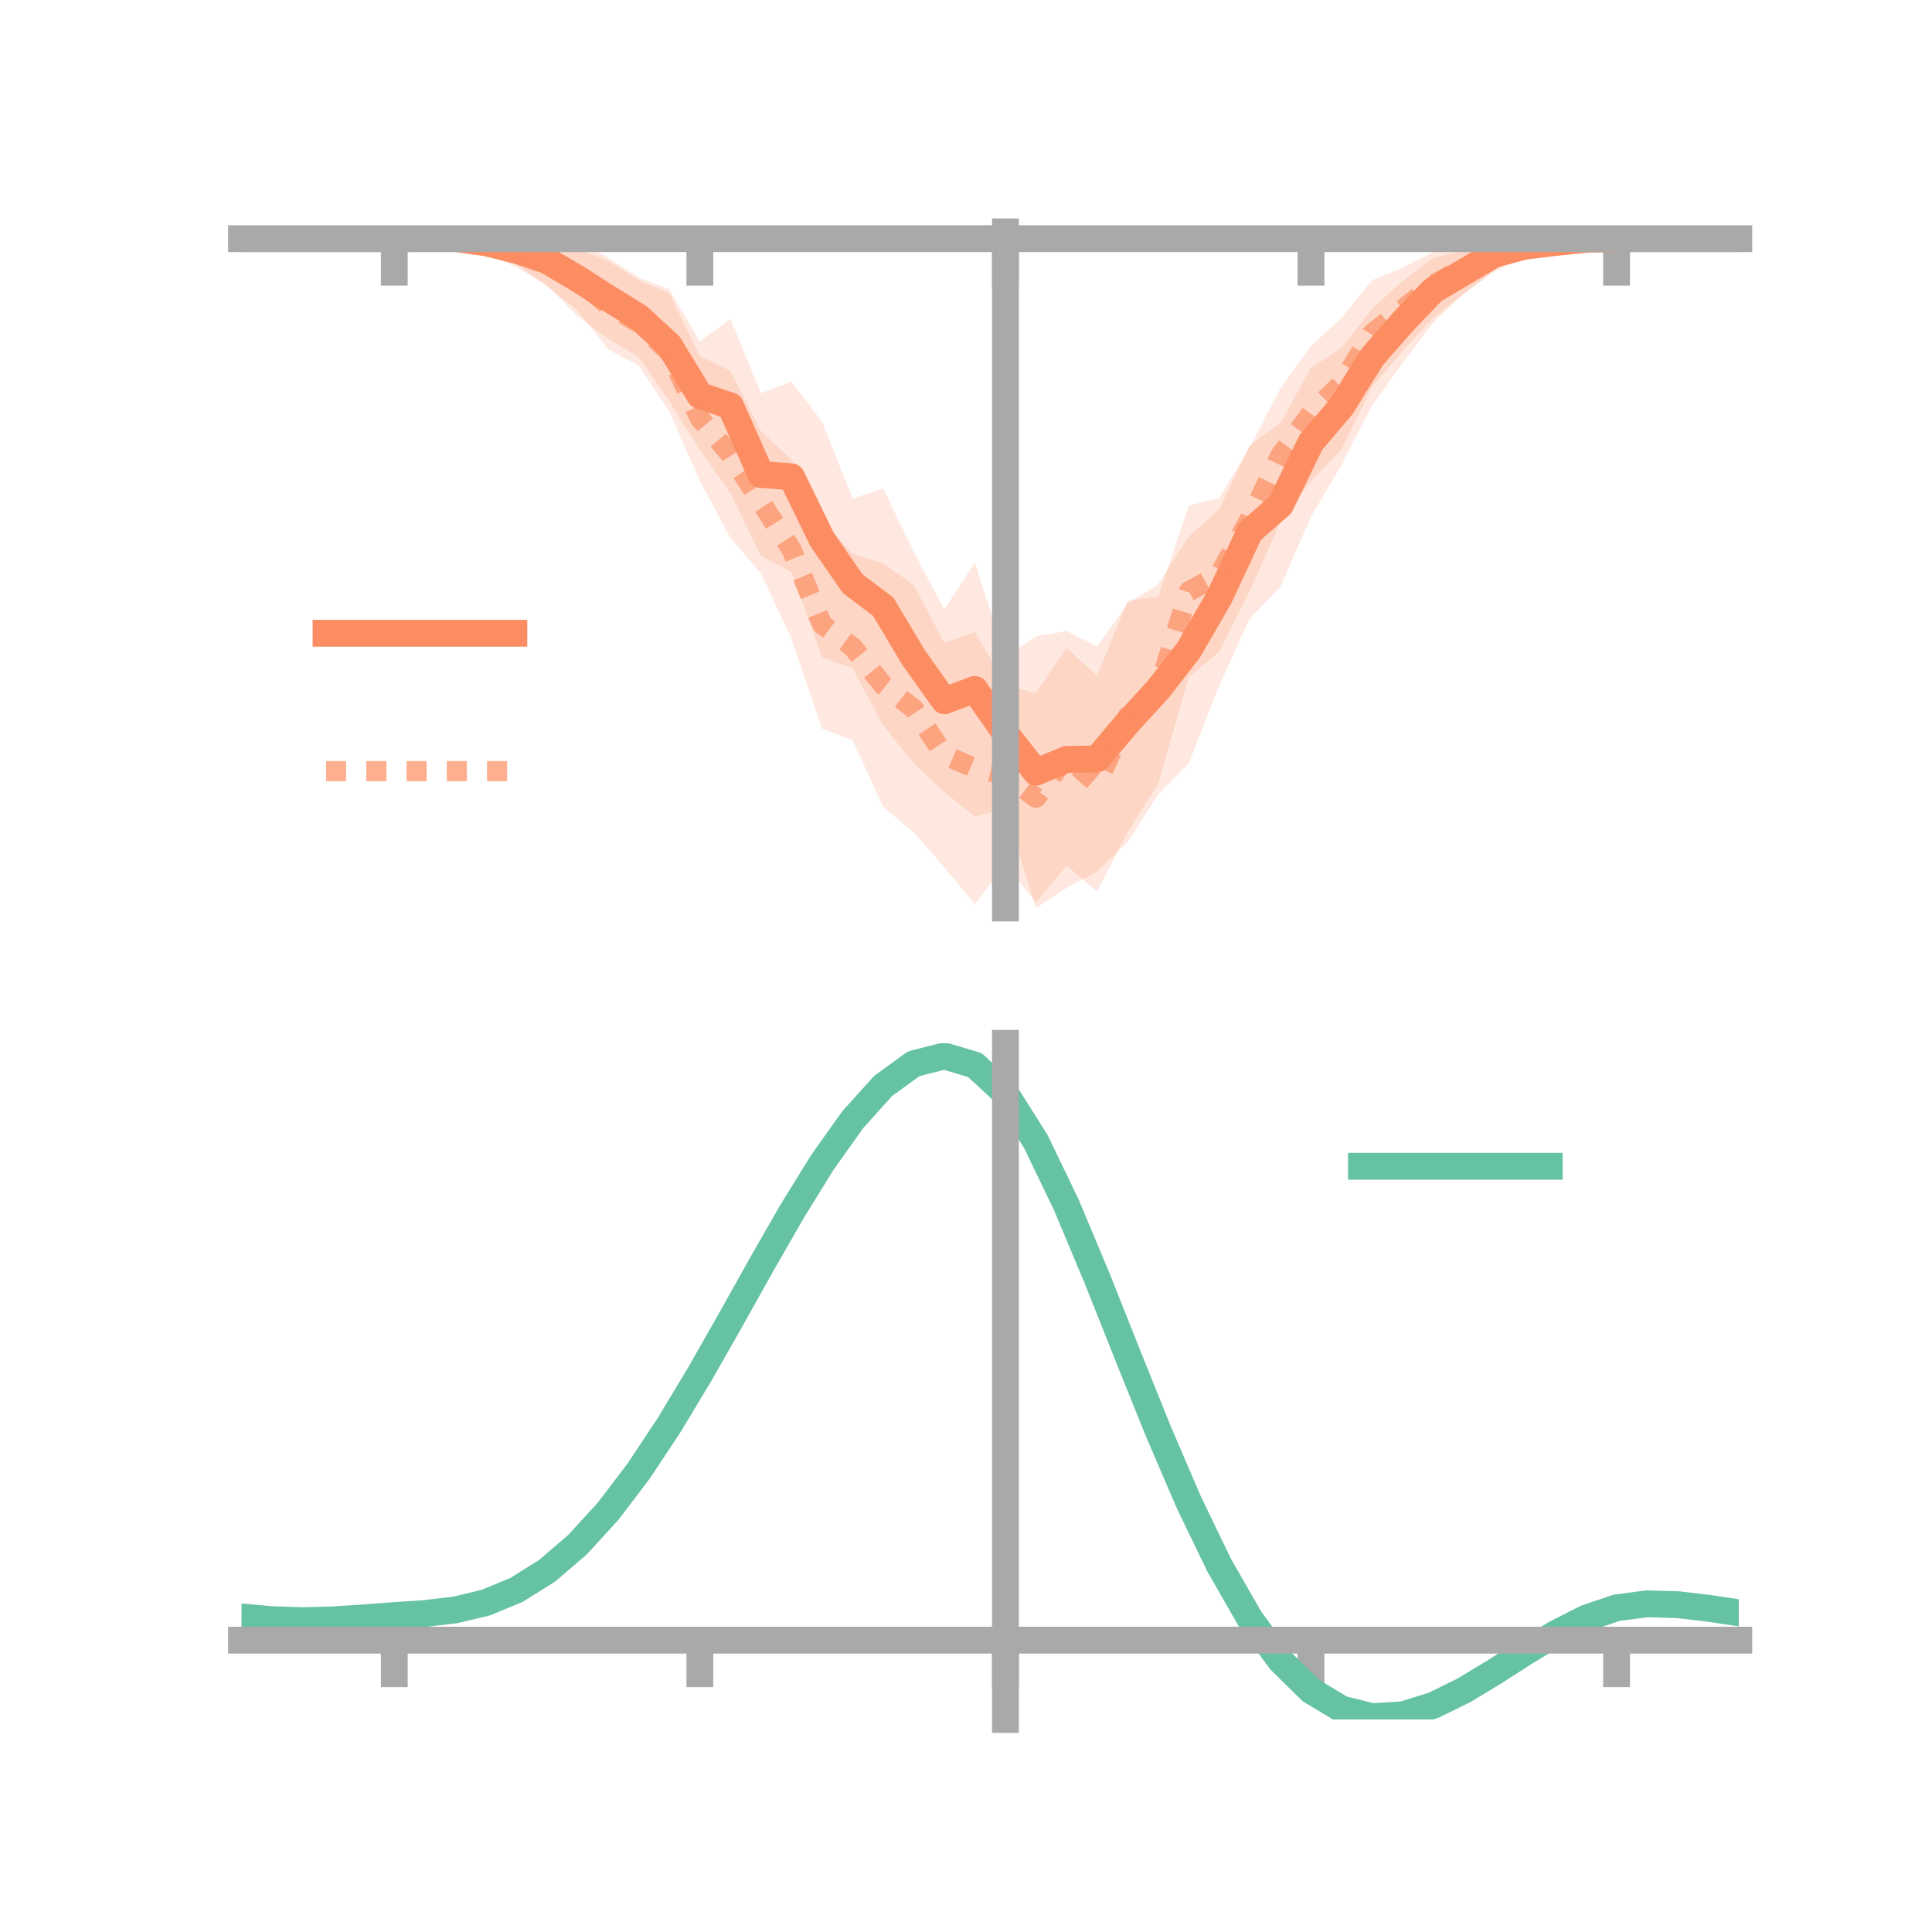 <?xml version="1.0" encoding="utf-8" standalone="no"?>
<!DOCTYPE svg PUBLIC "-//W3C//DTD SVG 1.1//EN"
  "http://www.w3.org/Graphics/SVG/1.1/DTD/svg11.dtd">
<!-- Created with matplotlib (https://matplotlib.org/) -->
<svg height="144pt" version="1.1" viewBox="0 0 144 144" width="144pt" xmlns="http://www.w3.org/2000/svg" xmlns:xlink="http://www.w3.org/1999/xlink">
 <defs>
  <style type="text/css">*{stroke-linecap:butt;stroke-linejoin:round;}</style>
 </defs>
 <g id="figure_1">
  <g id="patch_1">
   <path d="M 0 144 
L 144 144 
L 144 0 
L 0 0 
z
" style="fill:none;"/>
  </g>
  <g id="axes_1">
   <g id="patch_2">
    <path d="M 18 67.68 
L 129.6 67.68 
L 129.6 17.28 
L 18 17.28 
z
" style="fill:none;"/>
   </g>
   <g id="PolyCollection_1">
    <path clip-path="url(#p7887998ace)" d="M 18 17.79 
L 18 17.79 
L 20.278 17.79 
L 22.555 17.79 
L 24.833 17.79 
L 27.11 17.79 
L 29.388 17.79 
L 31.665 17.508 
L 33.943 17.39 
L 36.22 17.28 
L 38.498 17.381 
L 40.776 17.618 
L 43.053 17.972 
L 45.331 19.215 
L 47.608 20.678 
L 49.886 21.574 
L 52.163 25.445 
L 54.441 23.764 
L 56.718 29.303 
L 58.996 28.443 
L 61.273 31.439 
L 63.551 37.17 
L 65.829 36.403 
L 68.106 41.155 
L 70.384 45.419 
L 72.661 41.932 
L 74.939 49.011 
L 77.216 47.426 
L 79.494 47.035 
L 81.771 48.183 
L 84.049 44.973 
L 86.327 43.547 
L 88.604 39.994 
L 90.882 37.956 
L 93.159 33.179 
L 95.437 31.527 
L 97.714 27.418 
L 99.992 25.935 
L 102.269 23.013 
L 104.547 20.96 
L 106.824 19.219 
L 109.102 18.698 
L 111.38 17.64 
L 113.657 17.494 
L 115.935 17.632 
L 118.212 17.605 
L 120.49 17.789 
L 122.767 17.79 
L 125.045 17.79 
L 127.322 17.79 
L 129.6 17.79 
L 129.6 17.79 
L 129.6 17.79 
L 127.322 17.79 
L 125.045 17.79 
L 122.767 17.79 
L 120.49 17.791 
L 118.212 18.067 
L 115.935 18.517 
L 113.657 19.199 
L 111.38 20.252 
L 109.102 21.887 
L 106.824 24.048 
L 104.547 27.062 
L 102.269 30.214 
L 99.992 34.651 
L 97.714 38.508 
L 95.437 43.743 
L 93.159 46.086 
L 90.882 51.072 
L 88.604 56.902 
L 86.327 59.207 
L 84.049 62.759 
L 81.771 64.949 
L 79.494 66.174 
L 77.216 67.68 
L 74.939 60.305 
L 72.661 60.845 
L 70.384 59.039 
L 68.106 56.905 
L 65.829 54.043 
L 63.551 49.825 
L 61.273 48.99 
L 58.996 42.636 
L 56.718 41.429 
L 54.441 36.744 
L 52.163 33.52 
L 49.886 29.898 
L 47.608 26.594 
L 45.331 25.244 
L 43.053 23.57 
L 40.776 21.235 
L 38.498 19.93 
L 36.22 18.911 
L 33.943 18.171 
L 31.665 18.056 
L 29.388 17.79 
L 27.11 17.79 
L 24.833 17.79 
L 22.555 17.79 
L 20.278 17.79 
L 18 17.79 
z
" style="fill:#fc8d62;fill-opacity:0.2;"/>
   </g>
   <g id="PolyCollection_2">
    <path clip-path="url(#p7887998ace)" d="M 18 17.79 
L 18 17.79 
L 20.278 17.79 
L 22.555 17.79 
L 24.833 17.79 
L 27.11 17.79 
L 29.388 17.79 
L 31.665 17.616 
L 33.943 17.51 
L 36.22 17.591 
L 38.498 17.438 
L 40.776 17.256 
L 43.053 18.566 
L 45.331 19.448 
L 47.608 20.886 
L 49.886 21.868 
L 52.163 26.522 
L 54.441 27.66 
L 56.718 32.138 
L 58.996 34.282 
L 61.273 38.751 
L 63.551 41.281 
L 65.829 41.98 
L 68.106 43.618 
L 70.384 47.925 
L 72.661 47.088 
L 74.939 51.078 
L 77.216 51.645 
L 79.494 48.291 
L 81.771 50.381 
L 84.049 44.777 
L 86.327 44.456 
L 88.604 37.693 
L 90.882 37.102 
L 93.159 33.319 
L 95.437 28.958 
L 97.714 25.779 
L 99.992 23.699 
L 102.269 20.894 
L 104.547 19.95 
L 106.824 18.773 
L 109.102 17.994 
L 111.38 17.836 
L 113.657 17.486 
L 115.935 17.41 
L 118.212 17.446 
L 120.49 17.789 
L 122.767 17.79 
L 125.045 17.79 
L 127.322 17.79 
L 129.6 17.79 
L 129.6 17.79 
L 129.6 17.79 
L 127.322 17.79 
L 125.045 17.79 
L 122.767 17.79 
L 120.49 17.791 
L 118.212 18.123 
L 115.935 18.36 
L 113.657 18.855 
L 111.38 20.132 
L 109.102 21.906 
L 106.824 23.695 
L 104.547 26.166 
L 102.269 28.817 
L 99.992 33.491 
L 97.714 35.846 
L 95.437 38.923 
L 93.159 44.02 
L 90.882 48.559 
L 88.604 50.464 
L 86.327 58.401 
L 84.049 62.01 
L 81.771 66.444 
L 79.494 64.505 
L 77.216 67.28 
L 74.939 64.421 
L 72.661 67.405 
L 70.384 64.644 
L 68.106 62.036 
L 65.829 60.16 
L 63.551 55.174 
L 61.273 54.311 
L 58.996 47.624 
L 56.718 42.732 
L 54.441 40.092 
L 52.163 35.846 
L 49.886 30.663 
L 47.608 27.256 
L 45.331 26.046 
L 43.053 23.126 
L 40.776 21.357 
L 38.498 19.693 
L 36.22 18.783 
L 33.943 18.357 
L 31.665 18.03 
L 29.388 17.79 
L 27.11 17.79 
L 24.833 17.79 
L 22.555 17.79 
L 20.278 17.79 
L 18 17.79 
z
" style="fill:#fc8d62;fill-opacity:0.2;"/>
   </g>
   <g id="matplotlib.axis_1">
    <g id="xtick_1">
     <g id="line2d_1">
      <defs>
       <path d="M 0 0 
L 0 3.5 
" id="m647025e1cb" style="stroke:#a9a9a9;stroke-width:2;"/>
      </defs>
      <g>
       <use style="fill:#a9a9a9;stroke:#a9a9a9;stroke-width:2;" x="29.388" xlink:href="#m647025e1cb" y="17.79"/>
      </g>
     </g>
    </g>
    <g id="xtick_2">
     <g id="line2d_2">
      <g>
       <use style="fill:#a9a9a9;stroke:#a9a9a9;stroke-width:2;" x="52.163" xlink:href="#m647025e1cb" y="17.79"/>
      </g>
     </g>
    </g>
    <g id="xtick_3">
     <g id="line2d_3">
      <g>
       <use style="fill:#a9a9a9;stroke:#a9a9a9;stroke-width:2;" x="74.939" xlink:href="#m647025e1cb" y="17.79"/>
      </g>
     </g>
    </g>
    <g id="xtick_4">
     <g id="line2d_4">
      <g>
       <use style="fill:#a9a9a9;stroke:#a9a9a9;stroke-width:2;" x="97.714" xlink:href="#m647025e1cb" y="17.79"/>
      </g>
     </g>
    </g>
    <g id="xtick_5">
     <g id="line2d_5">
      <g>
       <use style="fill:#a9a9a9;stroke:#a9a9a9;stroke-width:2;" x="120.49" xlink:href="#m647025e1cb" y="17.79"/>
      </g>
     </g>
    </g>
   </g>
   <g id="matplotlib.axis_2"/>
   <g id="line2d_6">
    <path clip-path="url(#p7887998ace)" d="M 18 17.79 
L 20.278 17.79 
L 22.555 17.79 
L 24.833 17.79 
L 27.11 17.79 
L 29.388 17.79 
L 31.665 17.782 
L 33.943 17.781 
L 36.22 18.095 
L 38.498 18.656 
L 40.776 19.427 
L 43.053 20.771 
L 45.331 22.23 
L 47.608 23.636 
L 49.886 25.736 
L 52.163 29.482 
L 54.441 30.254 
L 56.718 35.366 
L 58.996 35.54 
L 61.273 40.214 
L 63.551 43.498 
L 65.829 45.223 
L 68.106 49.03 
L 70.384 52.229 
L 72.661 51.389 
L 74.939 54.658 
L 77.216 57.553 
L 79.494 56.604 
L 81.771 56.566 
L 84.049 53.866 
L 86.327 51.377 
L 88.604 48.448 
L 90.882 44.514 
L 93.159 39.633 
L 95.437 37.635 
L 97.714 32.963 
L 99.992 30.293 
L 102.269 26.614 
L 104.547 24.011 
L 106.824 21.634 
L 109.102 20.292 
L 111.38 18.946 
L 113.657 18.347 
L 115.935 18.074 
L 118.212 17.836 
L 120.49 17.79 
L 122.767 17.79 
L 125.045 17.79 
L 127.322 17.79 
L 129.6 17.79 
" style="fill:none;stroke:#fc8d62;stroke-linecap:square;stroke-width:2;"/>
   </g>
   <g id="line2d_7">
    <path clip-path="url(#p7887998ace)" d="M 18 17.79 
L 20.278 17.79 
L 22.555 17.79 
L 24.833 17.79 
L 27.11 17.79 
L 29.388 17.79 
L 31.665 17.823 
L 33.943 17.933 
L 36.22 18.187 
L 38.498 18.566 
L 40.776 19.307 
L 43.053 20.846 
L 45.331 22.747 
L 47.608 24.071 
L 49.886 26.265 
L 52.163 31.184 
L 54.441 33.876 
L 56.718 37.435 
L 58.996 40.953 
L 61.273 46.531 
L 63.551 48.228 
L 65.829 51.07 
L 68.106 52.827 
L 70.384 56.285 
L 72.661 57.247 
L 74.939 57.75 
L 77.216 59.462 
L 79.494 56.398 
L 81.771 58.413 
L 84.049 53.393 
L 86.327 51.429 
L 88.604 44.079 
L 90.882 42.83 
L 93.159 38.669 
L 95.437 33.941 
L 97.714 30.813 
L 99.992 28.595 
L 102.269 24.856 
L 104.547 23.058 
L 106.824 21.234 
L 109.102 19.95 
L 111.38 18.984 
L 113.657 18.17 
L 115.935 17.885 
L 118.212 17.784 
L 120.49 17.79 
L 122.767 17.79 
L 125.045 17.79 
L 127.322 17.79 
L 129.6 17.79 
" style="fill:none;stroke:#fc8d62;stroke-dasharray:1.5,1.5;stroke-dashoffset:0;stroke-opacity:0.7;stroke-width:1.5;"/>
   </g>
   <g id="patch_3">
    <path d="M 74.939 67.68 
L 74.939 17.28 
" style="fill:none;stroke:#a9a9a9;stroke-linecap:square;stroke-linejoin:miter;stroke-width:2;"/>
   </g>
   <g id="patch_4">
    <path d="M 129.6 67.68 
L 129.6 17.28 
" style="fill:none;"/>
   </g>
   <g id="patch_5">
    <path d="M 18 17.79 
L 129.6 17.79 
" style="fill:none;stroke:#a9a9a9;stroke-linecap:square;stroke-linejoin:miter;stroke-width:2;"/>
   </g>
   <g id="patch_6">
    <path d="M 18 17.28 
L 129.6 17.28 
" style="fill:none;"/>
   </g>
   <g id="legend_1">
    <g id="line2d_8">
     <path d="M 24.3 47.2 
L 38.3 47.2 
" style="fill:none;stroke:#fc8d62;stroke-linecap:square;stroke-width:2;"/>
    </g>
    <g id="line2d_9"/>
    <g id="text_1">
     <!--   -->
     <g transform="translate(43.9 49.65)scale(0.07 -0.07)">
      <defs>
       <path id="DejaVuSans-32"/>
      </defs>
      <use xlink:href="#DejaVuSans-32"/>
     </g>
    </g>
    <g id="line2d_10">
     <path d="M 24.3 57.474 
L 38.3 57.474 
" style="fill:none;stroke:#fc8d62;stroke-dasharray:1.5,1.5;stroke-dashoffset:0;stroke-opacity:0.7;stroke-width:1.5;"/>
    </g>
    <g id="line2d_11"/>
    <g id="text_2">
     <!--   -->
     <g transform="translate(43.9 59.924)scale(0.07 -0.07)">
      <use xlink:href="#DejaVuSans-32"/>
     </g>
    </g>
   </g>
  </g>
  <g id="axes_2">
   <g id="patch_7">
    <path d="M 18 128.16 
L 129.6 128.16 
L 129.6 77.76 
L 18 77.76 
z
" style="fill:none;"/>
   </g>
   <g id="PolyCollection_3">
    <path clip-path="url(#p075b71622d)" d="M 18 120.554 
L 18 120.477 
L 20.278 120.691 
L 22.555 120.762 
L 24.833 120.697 
L 27.11 120.539 
L 29.388 120.358 
L 31.665 120.201 
L 33.943 119.926 
L 36.22 119.375 
L 38.498 118.42 
L 40.776 116.971 
L 43.053 114.977 
L 45.331 112.431 
L 47.608 109.364 
L 49.886 105.844 
L 52.163 101.971 
L 54.441 97.874 
L 56.718 93.708 
L 58.996 89.647 
L 61.273 85.881 
L 63.551 82.608 
L 65.829 80.03 
L 68.106 78.349 
L 70.384 77.76 
L 72.661 78.45 
L 74.939 80.587 
L 77.216 84.25 
L 79.494 89.059 
L 81.771 94.575 
L 84.049 100.387 
L 86.327 106.138 
L 88.604 111.528 
L 90.882 116.322 
L 93.159 120.352 
L 95.437 123.516 
L 97.714 125.778 
L 99.992 127.16 
L 102.269 127.733 
L 104.547 127.607 
L 106.824 126.918 
L 109.102 125.817 
L 111.38 124.466 
L 113.657 123.027 
L 115.935 121.661 
L 118.212 120.52 
L 120.49 119.754 
L 122.767 119.461 
L 125.045 119.53 
L 127.322 119.807 
L 129.6 120.158 
L 129.6 120.259 
L 129.6 120.259 
L 127.322 119.932 
L 125.045 119.674 
L 122.767 119.616 
L 120.49 119.916 
L 118.212 120.696 
L 115.935 121.869 
L 113.657 123.282 
L 111.38 124.773 
L 109.102 126.171 
L 106.824 127.308 
L 104.547 128.021 
L 102.269 128.16 
L 99.992 127.598 
L 97.714 126.239 
L 95.437 124.027 
L 93.159 120.95 
L 90.882 117.045 
L 88.604 112.405 
L 86.327 107.187 
L 84.049 101.614 
L 81.771 95.975 
L 79.494 90.62 
L 77.216 85.948 
L 74.939 82.389 
L 72.661 80.317 
L 70.384 79.65 
L 68.106 80.219 
L 65.829 81.84 
L 63.551 84.32 
L 61.273 87.463 
L 58.996 91.073 
L 56.718 94.959 
L 54.441 98.941 
L 52.163 102.852 
L 49.886 106.547 
L 47.608 109.905 
L 45.331 112.833 
L 43.053 115.269 
L 40.776 117.185 
L 38.498 118.589 
L 36.22 119.521 
L 33.943 120.06 
L 31.665 120.325 
L 29.388 120.471 
L 27.11 120.635 
L 24.833 120.775 
L 22.555 120.824 
L 20.278 120.752 
L 18 120.554 
z
" style="fill:#66c2a5;fill-opacity:0.2;"/>
   </g>
   <g id="matplotlib.axis_3">
    <g id="xtick_6">
     <g id="line2d_12">
      <g>
       <use style="fill:#a9a9a9;stroke:#a9a9a9;stroke-width:2;" x="29.388" xlink:href="#m647025e1cb" y="122.247"/>
      </g>
     </g>
    </g>
    <g id="xtick_7">
     <g id="line2d_13">
      <g>
       <use style="fill:#a9a9a9;stroke:#a9a9a9;stroke-width:2;" x="52.163" xlink:href="#m647025e1cb" y="122.247"/>
      </g>
     </g>
    </g>
    <g id="xtick_8">
     <g id="line2d_14">
      <g>
       <use style="fill:#a9a9a9;stroke:#a9a9a9;stroke-width:2;" x="74.939" xlink:href="#m647025e1cb" y="122.247"/>
      </g>
     </g>
    </g>
    <g id="xtick_9">
     <g id="line2d_15">
      <g>
       <use style="fill:#a9a9a9;stroke:#a9a9a9;stroke-width:2;" x="97.714" xlink:href="#m647025e1cb" y="122.247"/>
      </g>
     </g>
    </g>
    <g id="xtick_10">
     <g id="line2d_16">
      <g>
       <use style="fill:#a9a9a9;stroke:#a9a9a9;stroke-width:2;" x="120.49" xlink:href="#m647025e1cb" y="122.247"/>
      </g>
     </g>
    </g>
   </g>
   <g id="matplotlib.axis_4"/>
   <g id="line2d_17">
    <path clip-path="url(#p075b71622d)" d="M 18 120.515 
L 20.278 120.721 
L 22.555 120.793 
L 24.833 120.736 
L 27.11 120.587 
L 29.388 120.415 
L 31.665 120.263 
L 33.943 119.993 
L 36.22 119.448 
L 38.498 118.504 
L 40.776 117.078 
L 43.053 115.123 
L 45.331 112.632 
L 47.608 109.635 
L 49.886 106.195 
L 52.163 102.411 
L 54.441 98.407 
L 56.718 94.334 
L 58.996 90.36 
L 61.273 86.672 
L 63.551 83.464 
L 65.829 80.935 
L 68.106 79.284 
L 70.384 78.705 
L 72.661 79.383 
L 74.939 81.488 
L 77.216 85.099 
L 79.494 89.84 
L 81.771 95.275 
L 84.049 101.001 
L 86.327 106.662 
L 88.604 111.966 
L 90.882 116.683 
L 93.159 120.651 
L 95.437 123.772 
L 97.714 126.008 
L 99.992 127.379 
L 102.269 127.947 
L 104.547 127.814 
L 106.824 127.113 
L 109.102 125.994 
L 111.38 124.619 
L 113.657 123.155 
L 115.935 121.765 
L 118.212 120.608 
L 120.49 119.835 
L 122.767 119.538 
L 125.045 119.602 
L 127.322 119.87 
L 129.6 120.209 
" style="fill:none;stroke:#66c2a5;stroke-linecap:square;stroke-width:2;"/>
   </g>
   <g id="patch_8">
    <path d="M 74.939 128.16 
L 74.939 77.76 
" style="fill:none;stroke:#a9a9a9;stroke-linecap:square;stroke-linejoin:miter;stroke-width:2;"/>
   </g>
   <g id="patch_9">
    <path d="M 129.6 128.16 
L 129.6 77.76 
" style="fill:none;"/>
   </g>
   <g id="patch_10">
    <path d="M 18 122.247 
L 129.6 122.247 
" style="fill:none;stroke:#a9a9a9;stroke-linecap:square;stroke-linejoin:miter;stroke-width:2;"/>
   </g>
   <g id="patch_11">
    <path d="M 18 77.76 
L 129.6 77.76 
" style="fill:none;"/>
   </g>
   <g id="legend_2">
    <g id="line2d_18">
     <path d="M 101.475 86.929 
L 115.475 86.929 
" style="fill:none;stroke:#66c2a5;stroke-linecap:square;stroke-width:2;"/>
    </g>
    <g id="line2d_19"/>
    <g id="text_3">
     <!--   -->
     <g transform="translate(121.075 89.379)scale(0.07 -0.07)">
      <use xlink:href="#DejaVuSans-32"/>
     </g>
    </g>
   </g>
  </g>
 </g>
 <defs>
  <clipPath id="p7887998ace">
   <rect height="50.4" width="111.6" x="18" y="17.28"/>
  </clipPath>
  <clipPath id="p075b71622d">
   <rect height="50.4" width="111.6" x="18" y="77.76"/>
  </clipPath>
 </defs>
</svg>
